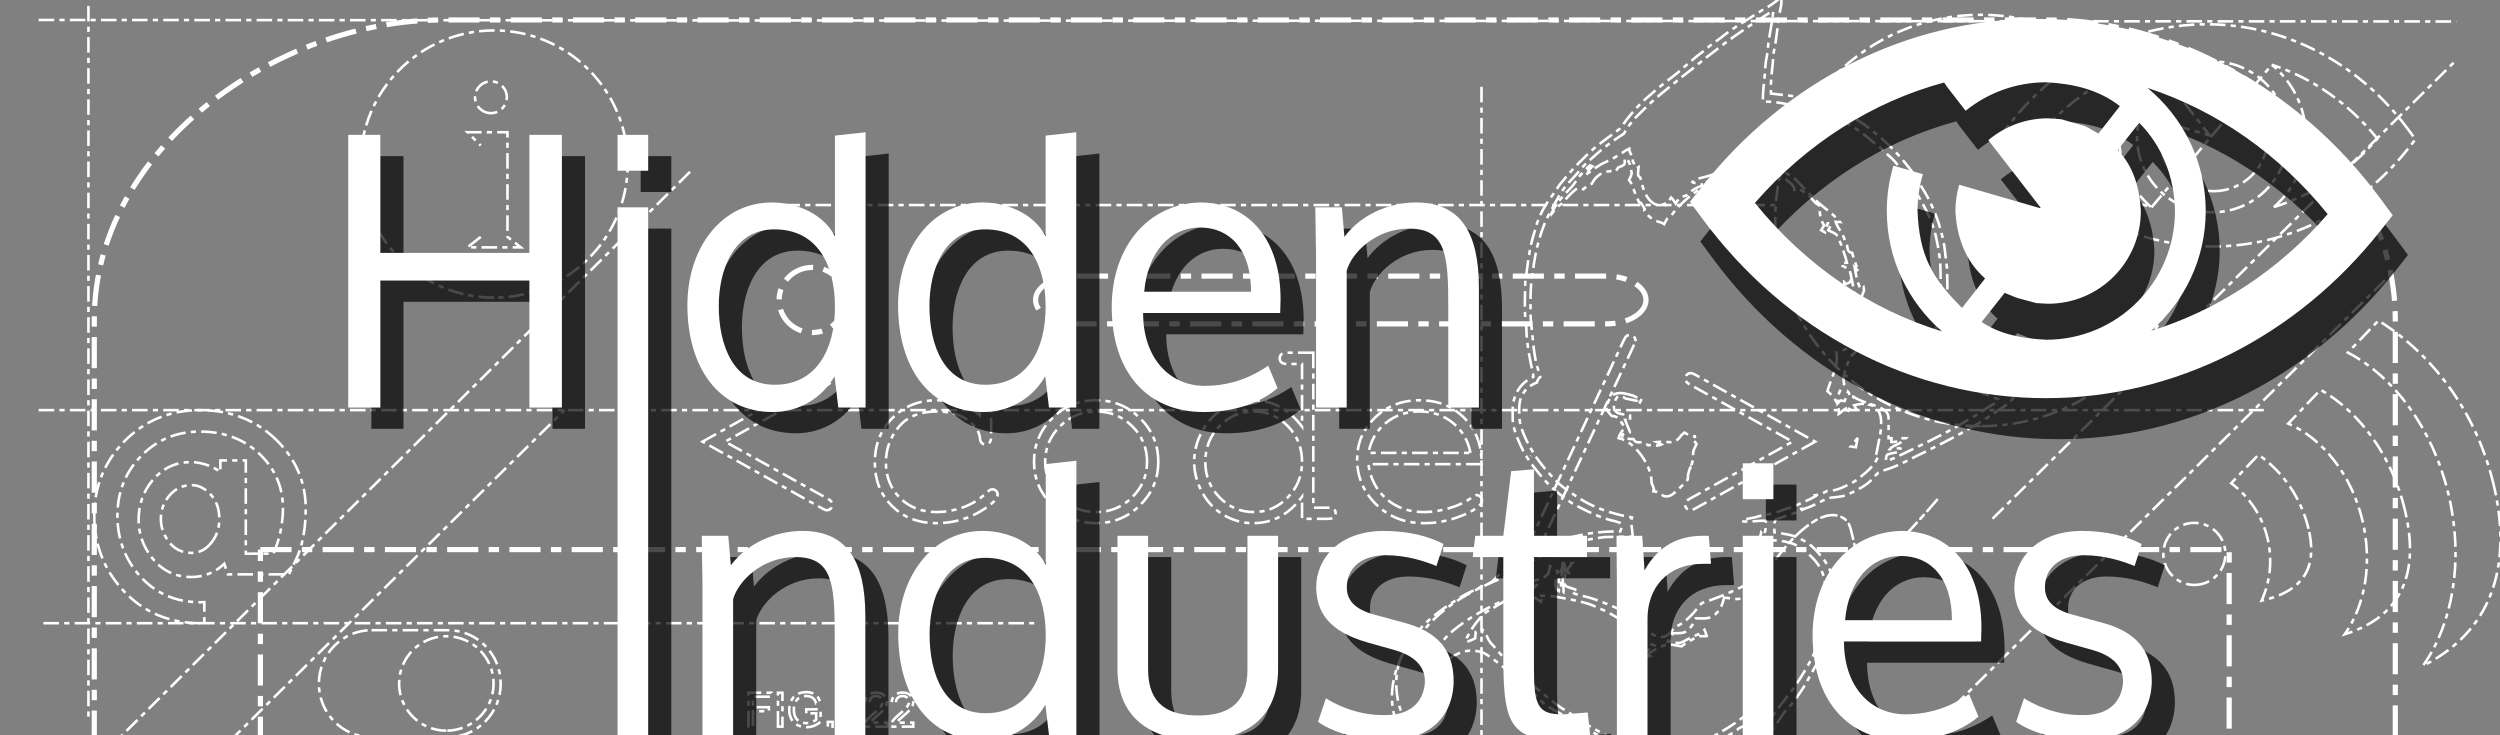 <?xml version="1.0" encoding="UTF-8"?>
<!DOCTYPE svg PUBLIC "-//W3C//DTD SVG 1.1//EN" "http://www.w3.org/Graphics/SVG/1.1/DTD/svg11.dtd">
<svg version="1.1" xmlns="http://www.w3.org/2000/svg" xmlns:xlink="http://www.w3.org/1999/xlink" x="0" y="0" width="481.89" height="141.732" viewBox="0, 0, 481.89, 141.732">
  <rect x="0" y="0" width="481.89" height="141.732" fill="#808080" stroke="none"/>
  <g id="logo_line">
    <title>Hidden Industries - logotype</title>
    <g>
      <path d="M426.683,36.852 C432.466,36.852 437.155,32.164 437.155,26.381 C437.155,20.597 432.466,15.909 426.683,15.909 C424.109,15.909 421.754,16.839 419.932,18.379 L425.913,26.1 L416.642,23.412 C416.364,24.353 416.212,25.35 416.212,26.381 C416.211,32.164 420.901,36.852 426.683,36.852 z" fill-opacity="0" stroke="#FFFFFF" stroke-width="0.5" stroke-dasharray="3,1,1,1"/>
      <path d="M464.288,25.081 C454.742,12.117 440.562,4.683 425.382,4.683 C410.875,4.683 397.102,11.582 387.595,23.612 L386.227,25.343 L387.535,27.119 C397.082,40.083 411.262,47.516 426.442,47.516 C440.949,47.516 454.722,40.617 464.229,28.588 L465.597,26.857 L464.288,25.081 z M426.471,40.919 C418.454,40.919 411.932,34.397 411.932,26.381 C411.932,24.936 412.147,23.542 412.541,22.224 L409.209,21.257 C408.726,22.882 408.462,24.6 408.462,26.381 C408.462,31.809 410.886,36.672 414.698,39.975 C406.617,37.513 399.285,32.529 393.567,25.468 C399.427,18.731 406.857,14.048 414.938,11.865 L415.239,12.319 L417.363,15.06 C419.857,13.049 423.025,11.841 426.473,11.841 C434.49,11.841 441.011,18.363 441.011,26.381 C441.009,34.397 434.488,40.919 426.471,40.919 z M438.313,39.914 C442.083,36.61 444.479,31.775 444.479,26.381 C444.479,20.79 441.918,15.786 437.908,12.481 C445.679,15.022 452.725,19.898 458.257,26.732 C452.745,33.068 445.841,37.581 438.313,39.914 z" fill-opacity="0" stroke="#FFFFFF" stroke-width="0.5" stroke-dasharray="3,1,1,1"/>
      <path d="M414.698,39.975 L437.908,12.481" fill-opacity="0" stroke="#FFFFFF" stroke-width="0.5" stroke-dasharray="3,1,1,1"/>
    </g>
  </g>
  <g id="background_art">
    <path d="M381.822,82.155 C359.922,82.155 342.169,64.402 342.169,42.503 C342.169,20.603 359.922,2.85 381.822,2.85 C403.722,2.85 421.475,20.603 421.475,42.503 C421.475,64.402 403.722,82.155 381.822,82.155 z" fill-opacity="0" stroke="#FFFFFF" stroke-width="0.5" stroke-dasharray="3,1,1,1"/>
    <path d="M133,33.124 L21.251,143.982" fill-opacity="0" stroke="#FFFFFF" stroke-width="0.5" stroke-dasharray="3,1,1,1"/>
    <path d="M384.067,99.986 L473.5,11.541" fill-opacity="0" stroke="#FFFFFF" stroke-width="0.5" stroke-dasharray="3,1,1,1"/>
    <path d="M372.274,140.486 L461.707,52.042" fill-opacity="0" stroke="#FFFFFF" stroke-width="0.5" stroke-dasharray="3,1,1,1"/>
    <path d="M44.228,142.922 L108.808,79.055" fill-opacity="0" stroke="#FFFFFF" stroke-width="0.5" stroke-dasharray="3,1,1,1"/>
    <path d="M17.047,1.142 L17.047,139.157" fill-opacity="0" stroke="#FFFFFF" stroke-width="0.5" stroke-dasharray="3,1,1,1"/>
    <path d="M7.457,3.85 L473.5,4.142" fill-opacity="0" stroke="#FFFFFF" stroke-width="0.5" stroke-dasharray="3,1,1,1"/>
    <path d="M285.568,16.733 L285.568,145.715" fill-opacity="0" stroke="#FFFFFF" stroke-width="0.5" stroke-dasharray="3,1,1,1"/>
    <g>
      <path d="M135.404,85.131 L158.57,72.221 Q159.131,71.915 159.412,71.915 Q159.845,71.915 160.164,72.234 Q160.483,72.553 160.483,72.987 Q160.483,73.625 159.616,74.109 L139.767,85.131 L159.59,96.152 Q160.458,96.637 160.458,97.275 Q160.458,97.709 160.139,98.028 Q159.82,98.347 159.386,98.347 Q159.105,98.347 158.544,98.04 z" fill-opacity="0" stroke="#FFFFFF" stroke-width="0.5" stroke-dasharray="3,1,1,1"/>
      <path d="M188.879,80.079 L188.879,79.365 Q188.879,78.574 189.185,78.242 Q189.491,77.911 189.95,77.911 Q190.435,77.911 190.741,78.242 Q191.047,78.574 191.047,79.365 L191.047,84.212 Q191.022,85.003 190.729,85.335 Q190.435,85.667 189.95,85.667 Q189.517,85.667 189.223,85.373 Q188.93,85.08 188.879,84.391 Q188.726,82.58 186.493,80.947 Q184.261,79.314 180.485,79.314 Q175.714,79.314 173.24,82.299 Q170.765,85.284 170.765,89.136 Q170.765,93.295 173.495,95.999 Q176.225,98.704 180.562,98.704 Q183.062,98.704 185.652,97.785 Q188.241,96.867 190.333,94.826 Q190.869,94.315 191.277,94.315 Q191.711,94.315 192.004,94.609 Q192.298,94.902 192.298,95.336 Q192.298,96.433 189.721,98.117 Q185.562,100.847 180.46,100.847 Q175.281,100.847 171.951,97.543 Q168.622,94.239 168.622,89.162 Q168.622,83.983 172.028,80.564 Q175.434,77.145 180.613,77.145 Q185.537,77.145 188.879,80.079 z" fill-opacity="0" stroke="#FFFFFF" stroke-width="0.5" stroke-dasharray="3,1,1,1"/>
      <path d="M223.27,89.009 Q223.27,93.907 219.762,97.377 Q216.254,100.847 211.305,100.847 Q206.304,100.847 202.809,97.364 Q199.314,93.882 199.314,89.009 Q199.314,84.11 202.809,80.628 Q206.304,77.145 211.305,77.145 Q216.254,77.145 219.762,80.615 Q223.27,84.085 223.27,89.009 z M221.102,89.009 Q221.102,84.978 218.231,82.146 Q215.361,79.314 211.279,79.314 Q207.197,79.314 204.327,82.159 Q201.457,85.003 201.457,89.009 Q201.457,92.989 204.327,95.846 Q207.197,98.704 211.279,98.704 Q215.361,98.704 218.231,95.859 Q221.102,93.014 221.102,89.009 z" fill-opacity="0" stroke="#FFFFFF" stroke-width="0.5" stroke-dasharray="3,1,1,1"/>
      <path d="M253.146,67.986 L253.146,97.862 L256.003,97.862 Q256.794,97.862 257.126,98.155 Q257.457,98.449 257.457,98.933 Q257.457,99.393 257.126,99.699 Q256.794,100.005 256.003,100.005 L250.977,100.005 L250.977,95.744 Q247.252,100.847 241.512,100.847 Q238.603,100.847 235.937,99.303 Q233.271,97.76 231.728,94.902 Q230.184,92.045 230.184,89.009 Q230.184,85.947 231.728,83.103 Q233.271,80.258 235.937,78.702 Q238.603,77.145 241.537,77.145 Q247.15,77.145 250.977,82.248 L250.977,70.155 L248.12,70.155 Q247.329,70.155 246.997,69.849 Q246.665,69.543 246.665,69.058 Q246.665,68.599 246.997,68.292 Q247.329,67.986 248.12,67.986 z M250.977,89.009 Q250.977,84.927 248.222,82.12 Q245.466,79.314 241.665,79.314 Q237.838,79.314 235.083,82.12 Q232.327,84.927 232.327,89.009 Q232.327,93.065 235.083,95.885 Q237.838,98.704 241.665,98.704 Q245.466,98.704 248.222,95.885 Q250.977,93.065 250.977,89.009 z" fill-opacity="0" stroke="#FFFFFF" stroke-width="0.5" stroke-dasharray="3,1,1,1"/>
      <path d="M285.598,89.468 L263.759,89.468 Q264.32,93.627 267.241,96.165 Q270.163,98.704 274.474,98.704 Q276.872,98.704 279.5,97.913 Q282.128,97.122 283.786,95.821 Q284.271,95.438 284.628,95.438 Q285.036,95.438 285.343,95.757 Q285.649,96.076 285.649,96.51 Q285.649,96.943 285.241,97.352 Q284.016,98.627 280.891,99.737 Q277.765,100.847 274.474,100.847 Q268.963,100.847 265.277,97.237 Q261.59,93.627 261.59,88.499 Q261.59,83.83 265.047,80.488 Q268.504,77.145 273.607,77.145 Q278.862,77.145 282.256,80.577 Q285.649,84.008 285.598,89.468 z M283.429,87.299 Q282.791,83.753 280.074,81.534 Q277.357,79.314 273.607,79.314 Q269.856,79.314 267.152,81.508 Q264.448,83.702 263.784,87.299 z" fill-opacity="0" stroke="#FFFFFF" stroke-width="0.5" stroke-dasharray="3,1,1,1"/>
      <path d="M314.989,66.43 L297.742,103.373 Q297.308,104.316 296.619,104.316 Q296.186,104.316 295.867,103.998 Q295.548,103.679 295.548,103.296 Q295.548,102.99 295.803,102.454 L313.024,65.512 Q313.305,64.925 313.56,64.746 Q313.815,64.568 314.172,64.568 Q314.606,64.568 314.925,64.887 Q315.244,65.205 315.244,65.588 Q315.244,65.869 314.989,66.43 z" fill-opacity="0" stroke="#FFFFFF" stroke-width="0.5" stroke-dasharray="3,1,1,1"/>
      <path d="M349.89,85.131 L326.724,98.04 Q326.163,98.347 325.882,98.347 Q325.449,98.347 325.13,98.028 Q324.811,97.709 324.811,97.275 Q324.811,96.637 325.678,96.152 L345.527,85.131 L325.704,74.109 Q324.836,73.625 324.836,72.987 Q324.836,72.553 325.155,72.234 Q325.474,71.915 325.908,71.915 Q326.189,71.915 326.75,72.221 z" fill-opacity="0" stroke="#FFFFFF" stroke-width="0.5" stroke-dasharray="3,1,1,1"/>
    </g>
    <path d="M53.433,84.962 C49.525,81.043 44.517,79.055 38.55,79.055 C32.76,79.055 27.843,81.091 23.935,85.106 C20.112,89.04 18.173,93.847 18.173,99.392 C18.173,104.948 20.034,109.783 23.703,113.762 C27.579,117.984 32.574,120.124 38.55,120.124 C38.829,120.124 39.108,120.122 39.387,120.118 L39.387,116.073 C39.108,116.079 38.829,116.083 38.55,116.083 C33.844,116.083 29.923,114.355 26.896,110.947 C24.067,107.738 22.633,103.851 22.633,99.392 C22.633,94.896 24.154,91.045 27.154,87.946 C30.199,84.79 34.033,83.189 38.55,83.189 C43.284,83.189 47.221,84.714 50.251,87.722 C53.098,90.542 54.541,93.999 54.541,97.998 C54.541,102.375 53.124,105.78 52.69,106.72 L47.381,106.723 L47.381,88.748 L42.477,88.748 L42.477,90.976 C41.86,90.503 41.116,90.094 40.256,89.756 C39.067,89.303 37.901,89.074 36.791,89.074 C33.83,89.074 31.347,90.25 29.41,92.571 C27.625,94.713 26.72,97.265 26.72,100.159 C26.72,102.847 27.572,105.302 29.25,107.455 C31.171,109.938 33.707,111.206 36.788,111.222 L36.852,111.222 C39.328,111.222 41.472,110.363 43.229,108.668 L43.93,110.718 L55.677,110.718 L56.992,108.001 C58.275,105.418 58.926,102.053 58.926,97.997 C58.926,93.005 57.078,88.619 53.433,84.962 z M40.679,104.683 C39.627,105.957 38.403,106.576 36.938,106.576 C35.005,106.576 33.513,105.799 32.377,104.201 C31.467,102.912 31.005,101.506 31.005,100.02 C31.005,98.363 31.534,96.88 32.578,95.612 C33.747,94.198 35.198,93.51 37.013,93.51 C38.135,93.51 39.242,94.013 40.3,95.006 C41.63,96.255 42.277,97.902 42.277,100.043 C42.277,101.839 41.74,103.4 40.679,104.683 z" fill-opacity="0" stroke="#FFFFFF" stroke-width="0.5" stroke-dasharray="3,1,1,1"/>
    <g>
      <path d="M424.354,112.586 C421.138,113.347 417.915,111.357 417.155,108.142 C416.394,104.927 418.384,101.704 421.599,100.943 C424.814,100.183 428.037,102.172 428.798,105.387 C429.558,108.602 427.569,111.825 424.354,112.586 z" fill-opacity="0" stroke="#FFFFFF" stroke-width="0.5" stroke-dasharray="3,1,1,1" id="path3812"/>
      <path d="M463.593,98.434 C461.089,87.85 454.847,79.43 447.3,75.136 L441.072,81.649 C447.662,84.515 453.274,91.431 455.39,100.375 C457.349,108.656 455.849,116.728 451.959,122.257 C464.45,118.396 465.983,108.533 463.593,98.434 z" fill-opacity="0" stroke="#FFFFFF" stroke-width="0.5" stroke-dasharray="3,1,1,1" id="path3814"/>
      <path d="M444.983,101.94 C443.558,95.919 440.017,90.953 435.34,87.644 L430.077,93.146 C433.476,95.669 436.04,99.36 437.092,103.807 C438.08,107.981 437.579,112.156 435.936,115.779 C445.52,113.658 446.369,107.797 444.983,101.94 z" fill-opacity="0" stroke="#FFFFFF" stroke-width="0.5" stroke-dasharray="3,1,1,1" id="path3822"/>
      <path d="M480.684,93.508 C477.393,79.597 469.051,68.375 458.461,61.792 L452.562,67.964 C461.43,72.582 468.966,82.607 471.98,95.347 C474.971,107.989 472.787,120.24 467.03,128.346 C481.578,121.023 483.956,107.336 480.684,93.508" fill-opacity="0" stroke="#FFFFFF" stroke-width="0.5" stroke-dasharray="3,1,1,1"/>
    </g>
    <g>
      <path d="M144.274,140.061 L144.274,133.524 L148.684,133.524 L148.684,134.295 L145.139,134.295 L145.139,136.32 L148.207,136.32 L148.207,137.091 L145.139,137.091 L145.139,140.061 z" fill-opacity="0" stroke="#FFFFFF" stroke-width="0.5" stroke-dasharray="3,1,1,1"/>
      <path d="M149.955,140.061 L149.955,133.524 L150.82,133.524 L150.82,140.061 z" fill-opacity="0" stroke="#FFFFFF" stroke-width="0.5" stroke-dasharray="3,1,1,1"/>
      <path d="M155.404,137.497 L155.404,136.73 L158.173,136.726 L158.173,139.152 Q157.535,139.66 156.857,139.916 Q156.18,140.173 155.466,140.173 Q154.503,140.173 153.716,139.76 Q152.929,139.348 152.528,138.567 Q152.126,137.787 152.126,136.824 Q152.126,135.87 152.525,135.042 Q152.924,134.215 153.674,133.814 Q154.423,133.413 155.399,133.413 Q156.108,133.413 156.681,133.642 Q157.254,133.872 157.58,134.282 Q157.905,134.692 158.075,135.352 L157.294,135.566 Q157.147,135.067 156.929,134.782 Q156.71,134.496 156.305,134.324 Q155.899,134.153 155.404,134.153 Q154.811,134.153 154.378,134.333 Q153.946,134.514 153.68,134.808 Q153.415,135.103 153.268,135.455 Q153.018,136.061 153.018,136.77 Q153.018,137.644 153.319,138.233 Q153.62,138.822 154.195,139.107 Q154.771,139.392 155.417,139.392 Q155.979,139.392 156.514,139.176 Q157.049,138.96 157.326,138.715 L157.326,137.497 z" fill-opacity="0" stroke="#FFFFFF" stroke-width="0.5" stroke-dasharray="3,1,1,1"/>
      <path d="M159.573,140.061 L159.573,139.147 L160.487,139.147 L160.487,140.061 z" fill-opacity="0" stroke="#FFFFFF" stroke-width="0.5" stroke-dasharray="3,1,1,1"/>
      <path d="M161.66,138.349 L162.503,138.278 Q162.596,138.893 162.938,139.203 Q163.279,139.513 163.76,139.513 Q164.34,139.513 164.741,139.076 Q165.143,138.639 165.143,137.916 Q165.143,137.23 164.757,136.833 Q164.371,136.436 163.747,136.436 Q163.359,136.436 163.047,136.612 Q162.735,136.788 162.556,137.069 L161.803,136.971 L162.436,133.613 L165.687,133.613 L165.687,134.38 L163.078,134.38 L162.726,136.137 Q163.314,135.727 163.961,135.727 Q164.817,135.727 165.406,136.32 Q165.994,136.913 165.994,137.845 Q165.994,138.732 165.477,139.379 Q164.848,140.173 163.76,140.173 Q162.868,140.173 162.304,139.673 Q161.74,139.174 161.66,138.349 z" fill-opacity="0" stroke="#FFFFFF" stroke-width="0.5" stroke-dasharray="3,1,1,1"/>
      <path d="M170.957,139.29 L170.957,140.061 L166.636,140.061 Q166.628,139.771 166.73,139.504 Q166.895,139.062 167.259,138.634 Q167.622,138.206 168.309,137.644 Q169.374,136.77 169.749,136.26 Q170.124,135.749 170.124,135.294 Q170.124,134.817 169.782,134.489 Q169.441,134.162 168.893,134.162 Q168.313,134.162 167.965,134.51 Q167.617,134.857 167.613,135.473 L166.788,135.388 Q166.873,134.465 167.426,133.981 Q167.979,133.497 168.911,133.497 Q169.852,133.497 170.4,134.019 Q170.949,134.541 170.949,135.312 Q170.949,135.705 170.788,136.084 Q170.627,136.463 170.255,136.882 Q169.883,137.301 169.018,138.032 Q168.295,138.639 168.09,138.855 Q167.885,139.071 167.751,139.29 z" fill-opacity="0" stroke="#FFFFFF" stroke-width="0.5" stroke-dasharray="3,1,1,1"/>
      <path d="M176.036,139.29 L176.036,140.061 L171.715,140.061 Q171.707,139.771 171.809,139.504 Q171.974,139.062 172.338,138.634 Q172.701,138.206 173.388,137.644 Q174.453,136.77 174.828,136.26 Q175.203,135.749 175.203,135.294 Q175.203,134.817 174.861,134.489 Q174.52,134.162 173.972,134.162 Q173.392,134.162 173.044,134.51 Q172.697,134.857 172.692,135.473 L171.867,135.388 Q171.952,134.465 172.505,133.981 Q173.058,133.497 173.99,133.497 Q174.931,133.497 175.479,134.019 Q176.028,134.541 176.028,135.312 Q176.028,135.705 175.867,136.084 Q175.706,136.463 175.334,136.882 Q174.962,137.301 174.097,138.032 Q173.374,138.639 173.169,138.855 Q172.964,139.071 172.83,139.29 z" fill-opacity="0" stroke="#FFFFFF" stroke-width="0.5" stroke-dasharray="3,1,1,1"/>
      <path d="M176.036,142.232 L144.274,142.232" fill-opacity="0" stroke="#FFFFFF" stroke-width="0.5" stroke-dasharray="3,1,1,1"/>
    </g>
    <path d="M342.33,107.802 C344.135,105.11 351.38,96.424 355.839,100.245 C357.587,101.743 356.93,108.852 360.301,108.271 C362.095,107.961 364.861,105.644 365.97,104.492 C368.898,101.449 370.934,99.195 373.378,96.339" fill-opacity="0" stroke="#FFFFFF" stroke-width="0.5" stroke-dasharray="3,1,1,1" stroke-linecap="round" stroke-linejoin="round" id="Layer_1"/>
    <path d="M18.173,142.966 L18.173,61.603 C18.173,28.55 53.562,3.85 85.201,3.85 L394.678,3.85 C426.319,3.85 461.707,28.55 461.707,61.603 L461.707,144.346" fill-opacity="0" stroke="#FFFFFF" stroke-width="1" stroke-dasharray="6,2,2,2"/>
    <path d="M50.195,105.937 L429.685,105.937 L429.685,145.289" fill-opacity="0" stroke="#FFFFFF" stroke-width="1" stroke-dasharray="6,2,2,2"/>
    <path d="M50.195,144.146 L50.195,105.937" fill-opacity="0" stroke="#FFFFFF" stroke-width="1" stroke-dasharray="6,2,2,2"/>
    <path d="M317.275,57.823 C317.275,60.365 313.86,62.425 309.65,62.425 L207.244,62.425 C203.033,62.425 199.619,60.365 199.619,57.823 L199.619,57.823 C199.619,55.281 203.035,53.221 207.244,53.221 L309.65,53.221 C313.862,53.221 317.275,55.281 317.275,57.823 L317.275,57.823 z" fill-opacity="0" stroke="#FFFFFF" stroke-width="1" stroke-dasharray="6,2,2,2"/>
    <path d="M162.955,57.823 L162.955,57.823 C162.955,61.289 160.094,64.099 156.566,64.099 C153.038,64.099 150.178,61.289 150.178,57.823 C150.178,54.357 153.038,51.548 156.566,51.548 C160.094,51.548 162.955,54.357 162.955,57.823 C162.955,57.823 162.955,57.823 162.955,57.823 z" fill-opacity="0" stroke="#FFFFFF" stroke-width="1" stroke-dasharray="6,2,2,2"/>
    <path d="M8.376,120.124 L199.352,120.124" fill-opacity="0" stroke="#FFFFFF" stroke-width="0.5" stroke-dasharray="3,1,1,1"/>
    <g>
      <path d="M343.304,-0.5 L343.304,-0.5 C343.484,0.124 343.355,0.773 343.25,1.398 C342.659,4.301 342.52,7.278 341.874,10.17 C341.735,12.797 341.217,15.398 341.363,18.033 C343.511,18.34 345.712,18.364 347.81,18.983 C352.644,20.321 357.476,22.199 361.298,25.542 C363.86,27.52 366.087,29.897 368.068,32.452 C369.22,33.907 370.062,35.568 371.066,37.121 C372.482,39.573 373.569,42.22 374.236,44.975 C374.904,47.067 374.924,49.28 375.274,51.433 C375.361,53.962 375.511,56.523 375.095,59.033 C375.043,60.603 374.639,62.129 374.193,63.627 C373.841,64.736 373.656,65.904 373.132,66.952 C372.891,67.507 372.503,68.096 372.688,68.724 C374.495,70.377 376.848,71.205 378.855,72.567 C381.784,74.226 384.909,75.635 388.227,76.287 C388.199,76.405 388.138,76.635 388.11,76.753 C387.359,77.603 386.453,78.309 385.478,78.886 C380.962,82.093 376.03,84.652 371.073,87.101 C369.044,88.012 367.139,89.184 365.058,89.978 C364.073,90.419 362.992,90.621 362.036,91.126 C361.318,91.778 360.759,92.596 359.979,93.185 C358.569,94.246 356.971,95.04 355.308,95.614 C354.414,95.792 353.503,95.875 352.598,95.964 C350.968,96.534 349.522,97.61 347.849,98.043 C346.118,99.002 344.157,99.413 342.32,100.1 C341.82,100.826 342.037,101.778 342.033,102.607 C343.855,102.887 345.764,103.066 347.371,104.053 C349.25,104.901 350.52,106.577 351.768,108.145 C353.081,110.146 353.807,112.536 353.81,114.932 C353.873,118.576 352.848,122.153 351.446,125.487 C350.428,127.674 349.15,129.727 348.039,131.867 C346.96,133.589 345.818,135.289 344.429,136.779 C343.42,137.766 342.874,139.108 341.924,140.143 C341.287,140.836 340.854,141.68 340.324,142.452 C339.397,143.753 338.669,145.176 337.911,146.578" fill-opacity="0" stroke="#FFFFFF" stroke-width="0.5" stroke-dasharray="3,1,1,1"/>
      <path d="M336.434,146.68 C337.138,145.16 337.898,143.663 338.873,142.297 C340.1,140.423 341.243,138.486 342.613,136.707 C343.65,135.213 344.894,133.878 345.927,132.38 C347.214,130.451 348.454,128.483 349.48,126.4 C350.27,124.726 350.791,122.945 351.283,121.166 C352.327,117.765 352.42,114.049 351.374,110.637 C350.731,108.741 349.291,107.273 347.723,106.095 C346.403,104.838 344.562,104.42 342.811,104.194 C341.72,104.131 340.604,104.094 339.539,104.373 C339.412,104.257 339.286,104.144 339.162,104.031 C339.262,103.585 339.356,103.142 339.465,102.7 C339.549,102.831 339.719,103.09 339.806,103.22 C339.963,102.953 340.119,102.683 340.254,102.403 C340.363,101.728 340.374,101.041 340.384,100.361 C338.834,100.339 337.294,100.654 335.746,100.487 C336.673,99.832 337.864,99.945 338.891,99.547 C339.325,99.406 339.769,99.291 340.224,99.232 C342.109,99.076 343.809,98.151 345.621,97.68 C347.075,97.029 348.556,96.423 349.954,95.655 L349.844,95.457 C350.685,95.404 351.436,95.051 352.161,94.656 L352.172,94.648 C353.032,94.662 353.859,94.453 354.66,94.163 C356.069,93.548 357.53,92.946 358.676,91.891 C359.992,90.828 361.368,89.68 361.981,88.047 L361.551,88.041 C361.644,87.663 361.721,87.281 361.798,86.899 C361.822,86.777 361.848,86.649 361.874,86.511 C361.922,86.264 362.077,85.449 362.104,85.313 C362.139,85.132 362.166,84.995 362.188,84.891 C362.206,84.805 362.219,84.749 362.217,84.754 C362.376,84.2 362.553,83.025 362.597,82.078 C362.628,81.399 362.6,80.798 362.484,80.264 C362.394,79.85 362.252,79.472 362.021,79.123 C361.658,78.575 361.111,78.168 360.419,78.029 L360.383,78.024 L360.444,77.95 C359.422,77.733 358.378,77.844 357.382,78.122 C357.664,78.585 357.533,78.372 357.774,78.762 C357.441,79.004 357.639,78.852 357.196,79.238 C356.629,78.894 356.895,79.033 356.408,78.805 C356.271,79.079 356.136,79.353 356.004,79.632 L355.855,79.522 C355.836,79.331 355.797,78.944 355.78,78.753 C355.258,78.985 354.93,79.502 354.439,79.775 C354.596,78.725 354.196,77.712 353.621,76.859 C353.204,76.335 352.771,75.82 352.249,75.397 C352.366,74.992 352.309,75.181 352.418,74.831 C352.522,74.511 352.643,74.163 352.796,73.746 C352.864,73.561 353.314,72.362 353.433,72.031 C353.73,71.205 353.901,70.634 353.991,70 C354.105,68.753 354.083,69.452 353.99,67.904 C355.154,67.553 356.455,67.28 357.108,66.154 C357.545,65.432 356.573,64.956 356.502,64.271 C356.286,62.682 356.623,61.085 356.591,59.494 C356.547,58.915 357.123,58.628 357.469,58.272 C357.426,57.274 357.395,56.271 357.213,55.286 L357.184,55.097 C357.041,54.314 356.893,53.534 356.702,52.764 C356.641,52.494 356.578,52.225 356.512,51.959 C356.134,51.729 355.723,51.557 355.336,51.348 C355.159,51.258 355.234,51.303 355.107,51.22 L354.943,50.672 C355.385,50.684 355.032,50.677 356.004,50.646 C355.884,50.046 355.686,49.469 355.495,48.891 C355.377,48.506 355.264,48.123 355.129,47.747 C354.768,46.895 354.471,46.001 353.979,45.216 C353.505,44.853 352.935,44.649 352.403,44.39 C352.633,43.962 352.861,43.529 353.009,43.063 C352.768,43.055 352.529,43.046 352.29,43.042 C352.109,43.622 351.931,44.205 351.781,44.794 C351.531,44.653 351.283,44.512 351.035,44.37 C351.228,44.057 351.422,43.744 351.618,43.433 C351.237,42.881 350.961,42.261 350.857,41.596 C350.811,41.307 350.785,41.017 350.783,40.728 C350.802,40.395 350.831,40.065 350.859,39.737 C350.572,39.55 350.285,39.367 350.006,39.171 C349.667,38.834 349.378,38.454 349.061,38.097 C348.845,37.88 348.623,37.671 348.399,37.466 C347.808,37.027 347.18,36.64 346.525,36.303 C346.456,36.334 346.312,36.394 346.242,36.423 C346.149,36.464 345.966,36.542 345.873,36.581 C345.814,35.966 345.453,35.477 344.944,35.148 C344.104,34.466 344.535,34.778 343.654,34.207 C342.899,33.451 342.041,33.087 341.005,32.889 L341.01,32.832 C340.489,32.65 339.93,32.504 339.402,32.746 L339.201,32.769 L339.026,32.781 C338.214,32.71 337.61,32.16 336.927,31.778 C336.34,32.052 335.701,32.293 335.266,32.796 C335.096,33.106 335.142,32.972 335.084,33.18 C330.063,34.521 325.231,37.362 322.105,41.593 C321.827,41.767 321.973,41.665 321.673,41.907 C321.601,41.961 321.458,42.07 321.386,42.124 C321.177,42.431 320.999,42.755 320.832,43.085 C320.787,43.177 320.809,43.131 320.765,43.222 C320.405,42.929 319.944,42.804 319.51,42.672 C318.602,42.453 317.954,41.82 317.344,41.159 C317.212,40.948 317.065,40.748 316.925,40.544 C316.964,40.459 317.004,40.374 317.044,40.289 C316.822,39.889 316.57,39.504 316.304,39.13 C316.069,39.006 316.187,39.045 315.955,39.002 C315.431,38.002 315.046,36.941 314.676,35.877 C314.519,35.45 314.285,35.061 314.011,34.7 C314.445,33.743 314.291,34.185 314.519,33.391 C314.304,32.35 314.306,30.954 313.149,30.482 C313.134,30.884 313.258,31.321 313.09,31.704 C312.758,32 312.314,32.115 311.914,32.287 C311.615,32.776 311.782,32.513 311.408,33.074 C310.807,32.977 311.087,33.005 310.569,32.977 C309.587,33.096 310.002,33.004 309.312,33.195 C308.184,33.569 307.357,34.373 306.834,35.418 C306.194,35.622 305.682,36.039 305.199,36.486 C304.619,36.244 304.111,36.15 303.625,36.597 C302.686,37.382 301.871,38.292 301.078,39.22 C300.266,39.766 299.622,40.498 299.049,41.281 C299.003,41.139 299.089,41.005 299.163,40.891 C300.009,39.141 301.311,37.675 302.679,36.314 C303.479,35.566 303.919,34.535 304.649,33.731 C305.23,33.074 305.871,32.476 306.489,31.856 C306.604,31.908 306.835,32.011 306.95,32.063 C306.415,32.561 305.967,33.137 305.562,33.742 C306.843,32.922 307.996,31.887 309.405,31.278 C310.303,30.891 311.166,30.43 311.988,29.901 C312.314,29.699 312.634,29.488 312.956,29.277 C313.292,29.031 313.658,28.824 314.045,28.668 C314.027,28.904 314.031,28.733 314.13,29.173 C314.414,29.874 314.227,29.497 314.737,30.283 L314.621,30.31 C314.654,30.573 314.689,30.834 314.739,31.095 C314.956,31.554 315.202,32 315.445,32.448 C315.543,32.391 315.743,32.278 315.843,32.222 C315.78,32.75 315.722,33.281 315.759,33.811 C316.08,34.158 315.935,34.004 316.192,34.276 C316.63,36.087 317.133,38.261 318.862,39.283 C319.513,39.593 320.256,39.606 320.902,39.272 C320.971,39.42 320.922,39.339 321.069,39.502 C321.38,39.047 321.259,39.257 321.452,38.884 C321.758,38.598 321.622,38.746 321.865,38.446 C322.052,38.184 321.969,38.311 322.119,38.066 C322.476,38.399 322.74,38.811 322.995,39.221 C323.232,38.825 323.513,38.456 323.843,38.13 L323.969,38.005 C324.591,37.81 325.307,37.714 325.711,37.142 C326.298,36.523 327.083,36.155 327.873,35.868 C327.944,35.862 328.088,35.849 328.16,35.842 C328.136,35.766 328.088,35.616 328.064,35.54 C327.49,35.444 326.907,35.368 326.353,35.181 L326.233,35.086 L326.555,34.833 C326.852,34.586 326.747,34.677 326.874,34.567 C327.411,34.41 327.134,34.487 327.706,34.339 C327.796,34.316 327.83,34.308 328.043,34.255 C328.685,34.091 329.333,33.94 329.956,33.712 C329.267,34.692 329.544,34.244 329.092,35.033 C329.649,34.757 330.225,34.513 330.747,34.176 C331.167,33.903 331.36,33.42 331.654,33.033 C333.048,32.489 332.307,32.764 333.882,32.217 L333.909,32.254 L334.053,32.163 C335.773,31.669 337.532,31.143 339.338,31.123 C339.784,31.204 339.536,31.157 340.083,31.268 C340.403,31.702 340.952,31.81 341.446,31.906 L341.588,31.62 C342.337,31.787 343.013,32.118 343.672,32.497 L343.645,32.504 C343.506,32.545 343.386,32.633 343.257,32.698 C343.998,33.276 344.849,33.686 345.67,34.135 C346.339,34.817 346.039,34.508 346.57,35.061 C346.646,35.14 347.664,36.213 348.011,36.574 C348.645,37.237 349.231,37.837 349.855,38.461 C349.926,38.532 349.998,38.603 350.073,38.674 C350.421,39.005 350.802,39.333 351.304,39.744 C351.49,39.896 352.322,40.565 352.542,40.745 C353.323,41.354 354.022,42.049 354.67,42.795 L353.84,42.77 C354.253,44.079 355.316,45.057 355.614,46.417 C355.669,46.525 355.777,46.743 355.832,46.851 C356.249,47.415 355.925,48.4 356.695,48.667 L357.008,48.717 C357.273,49.757 357.649,50.765 358.026,51.769 C358.099,51.96 358.172,52.15 358.245,52.341 C357.725,51.699 357.986,51.966 357.489,51.516 C357.776,52.953 357.937,54.484 358.72,55.756 C359.184,55.412 359.038,55.555 359.206,55.386 C359.3,55.889 359.278,55.676 359.301,56.019 L359.289,56.032 C359.033,56.645 358.83,57.278 358.613,57.904 C359.118,57.896 358.87,57.899 359.356,57.894 C359.338,58.789 359.358,58.312 359.288,59.324 C359.247,59.83 359.204,60.263 359.109,61.163 C359.062,61.604 359.082,61.413 359.049,61.735 C358.766,62.455 358.894,62.107 358.663,62.779 C358.661,63.124 358.753,63.458 358.869,63.78 C358.826,64.275 358.822,64.772 358.818,65.269 L358.823,65.372 L358.535,65.765 C358.091,66.385 358.052,67.187 357.661,67.831 C357.374,68.166 356.995,68.407 356.715,68.748 C356.669,68.855 356.58,69.066 356.534,69.172 C356.341,69.67 356.128,70.16 355.906,70.644 L356,70.689 C355.551,71.608 355.282,72.596 355.388,73.624 C355.402,73.766 355.45,73.902 355.481,74.042 C355.263,74.302 355.404,74.124 355.09,74.6 C354.477,75.539 354.094,76.655 354.188,77.79 C354.39,77.601 354.592,77.411 354.773,77.203 C355.032,77.24 355.295,77.279 355.556,77.318 C355.803,76.731 355.994,76.124 356.202,75.523 C356.26,75.602 356.206,75.529 356.388,75.725 C356.425,75.901 356.39,75.736 356.488,76.22 C356.454,76.546 356.876,76.961 357.158,76.65 L357.229,76.454 C357.771,76.796 357.519,76.653 357.978,76.897 C358.529,77.174 359.091,77.389 359.988,77.69 C360.115,77.733 360.573,77.885 360.549,77.877 C360.768,77.95 360.933,78.005 361.091,78.06 C363.341,78.841 364.036,79.442 364.036,80.707 L364.036,84.477 L364.614,84.477 L364.567,85.189 C365.272,85.3 365.991,85.025 366.461,84.477 L367.37,84.477 C366.974,84.892 366.519,85.226 366.021,85.505 C365.434,85.861 364.693,86.007 364.271,86.588 C364.865,86.618 365.46,86.548 366.03,86.375 C366.104,86.394 366.25,86.435 366.321,86.455 C366.315,86.655 366.304,86.855 366.293,87.057 C365.454,87.242 364.586,87.318 363.782,87.631 C363.529,87.977 363.556,88.423 363.488,88.825 C364.04,88.729 364.58,88.553 365.091,88.314 C369.237,86.327 373.402,84.361 377.418,82.113 C378.816,81.178 380.329,80.432 381.725,79.49 C382.821,78.751 383.937,78.038 385.087,77.379 C385.102,77.274 385.137,77.068 385.155,76.963 C383.737,76.276 382.173,75.944 380.803,75.161 C378.849,74.095 376.924,72.975 375.006,71.851 C373.669,71.012 372.19,70.32 371.138,69.109 C371.74,67.589 372.227,66.03 372.788,64.497 C373.467,62.753 373.715,60.885 373.989,59.046 C374.15,56.221 374.08,53.386 373.995,50.559 C373.717,48.319 373.388,46.069 372.69,43.916 C371.621,40.693 369.809,37.797 368.013,34.942 C366.898,33.509 366.028,31.882 364.736,30.595 C363.521,29.554 362.434,28.371 361.124,27.44 C357.967,24.531 354.077,22.452 349.976,21.219 C348.293,20.73 346.545,20.529 344.836,20.162 C343.189,19.792 341.509,19.549 339.819,19.577 C339.739,17.283 340.21,15.022 340.287,12.736 C340.332,11.792 340.619,10.881 340.698,9.942 L340.697,9.942 L340.697,9.942 C340.839,7.969 341.265,6.03 341.567,4.08 C341.668,3.429 341.74,2.775 341.826,2.123 L341.826,2.122 C340.724,2.579 339.81,3.364 338.782,3.951 C335.929,5.837 333.106,7.776 330.432,9.912 C328.344,11.442 326.418,13.18 324.33,14.713 C321.636,16.931 318.825,19.033 316.394,21.549 C315.063,22.787 313.867,24.174 313.004,25.781 C310.859,27.118 308.831,28.662 306.98,30.386 C306.082,31.154 305.217,31.965 304.458,32.874 C303.397,34.263 302.02,35.394 301.072,36.875 C300.326,37.971 299.757,39.169 299.115,40.324 C296.982,43.962 295.991,48.145 295.471,52.294 C295.134,54.09 295.014,55.917 295.016,57.743 C295.023,59.402 294.96,61.07 295.177,62.721 C295.547,65.658 295.597,68.677 296.56,71.506 C296.789,72.199 296.67,71.822 296.91,72.638 C296.613,72.866 296.442,73.194 296.299,73.531 C296.241,73.739 296.255,73.664 296.24,73.751 C295.073,74.175 294.09,74.937 293.477,76.018 C292.596,77.57 292.838,79.431 292.935,81.136 C293.342,83.356 294.44,85.385 295.573,87.312 L295.573,87.312 C296.97,89.497 298.685,91.448 300.522,93.27 C301.798,94.346 303.201,95.264 304.604,96.166 C306.974,97.667 309.646,98.621 312.36,99.284 C313.745,99.591 313.01,99.437 314.566,99.739 L314.484,100.163 C314.407,100.753 314.443,101.137 314.586,102.089 C314.596,102.155 314.602,102.193 314.607,102.233 C314.656,102.565 314.676,102.754 314.676,102.887 C314.696,103.073 314.67,103.265 314.708,103.449 C311.126,103.473 312.923,103.45 309.316,103.52 C306.452,103.888 303.582,104.381 300.872,105.41 C297.555,106.585 294.596,108.474 291.785,110.554 C285.629,112.836 279.264,115.882 274.901,120.949 C274.606,121.312 274.362,121.712 274.165,122.135 C269.45,125.041 268.501,130.025 269.492,135.177 C270.696,140.511 274.404,145.042 279.057,146.206 C279.558,146.315 280.096,146.277 280.542,146.01 C282.354,146.435 281.263,146.198 283.826,146.665" fill-opacity="0" stroke="#FFFFFF" stroke-width="0.5" stroke-dasharray="3,1,1,1"/>
      <path d="M278.346,147.424 L277.534,147.168 C275.944,146.781 274.672,145.696 273.337,144.813 C272.145,143.833 270.91,142.782 270.277,141.336 C269.634,140.008 268.892,138.697 268.59,137.235 C267.725,132.956 268.914,128.483 271.095,124.773 C272.08,122.812 273.65,121.249 275.203,119.731 C277.157,117.935 279.399,116.489 281.635,115.071 C282.718,114.356 283.94,113.905 285.081,113.305 C285.986,112.831 287.069,112.659 287.804,111.903 C289.093,110.648 290.443,109.456 291.894,108.391 C293.42,107.319 295.062,106.43 296.725,105.595 C299.578,104.227 302.697,103.548 305.776,102.905 C307.939,102.576 310.125,102.394 312.316,102.444 C312.449,102.046 312.588,101.648 312.66,101.237 C312.514,100.693 311.834,100.68 311.401,100.489 C308.476,99.891 305.819,98.482 303.19,97.129 C300.807,95.503 298.522,93.676 296.745,91.38 C295.999,90.402 295.151,89.495 294.523,88.434 L294.141,87.858 C293.366,86.448 293.672,87.067 293.185,86.024 C292.446,84.435 291.748,82.778 291.587,81.017 C291.572,79.503 291.444,77.933 292.005,76.492 C292.587,74.778 293.886,73.356 295.56,72.658 C295.575,71.869 295.286,71.127 295.134,70.364 C294.599,67.857 294.227,65.308 294.175,62.742 C293.757,60.011 293.977,57.232 293.997,54.479 C294.466,51.15 294.747,47.758 295.834,44.555 C296.362,42.287 297.404,40.161 298.765,38.28 C299.415,37.458 299.97,36.564 300.561,35.701 C302.164,33.705 303.864,31.787 305.728,30.03 C307.672,28.021 310.059,26.525 312.242,24.805 C313.932,22.473 315.767,20.208 318.003,18.377 C319.692,16.857 321.506,15.48 323.3,14.084 C325.026,12.543 326.779,11.027 328.634,9.638 C329.545,8.798 330.569,8.102 331.571,7.378 C334.124,5.295 337.018,3.699 339.773,1.907 C341.059,1.277 342.179,0.373 343.304,-0.5 L343.304,-0.5 L343.304,-0.5 L343.304,-0.5 L343.304,-0.5 L343.304,-0.5 L343.304,-0.5 L343.304,-0.5 L343.304,-0.5 L343.304,-0.5 L343.304,-0.5 L343.304,-0.5 L343.304,-0.5 L343.304,-0.5 L343.304,-0.5 L343.304,-0.5 L343.304,-0.5" fill-opacity="0" stroke="#FFFFFF" stroke-width="0.5" stroke-dasharray="3,1,1,1"/>
      <path d="M347.54,98.041 L347.54,98.041 L346.934,98.111 L347.54,98.041" fill-opacity="0" stroke="#FFFFFF" stroke-width="0.5" stroke-dasharray="3,1,1,1"/>
      <path d="M295.076,87.838 C295.036,87.88 295.056,87.859 295.017,87.901 L295.076,87.838" fill-opacity="0" stroke="#FFFFFF" stroke-width="0.5" stroke-dasharray="3,1,1,1"/>
      <path d="M301.285,108.317 L301.285,108.317 L301.285,108.317 C301.536,108.785 301.41,108.551 301.664,109.019 C301.318,109.948 300.859,110.876 300.903,111.896 C300.937,112.642 300.776,113.518 301.368,114.097 C301.457,113.277 301.248,112.475 301.207,111.664 C301.314,110.552 301.972,109.622 302.47,108.658 C302.605,108.641 302.873,108.604 303.005,108.585 C302.714,108.937 302.466,109.324 302.24,109.722 C302.186,109.83 302.079,110.048 302.027,110.154 C302.273,110.331 302.523,110.509 302.77,110.683 C302.692,110.681 302.531,110.672 302.451,110.668 C302.214,110.657 301.975,110.648 301.738,110.642 C301.594,111.318 301.466,112.038 301.655,112.72 C301.864,113.123 302.349,113.186 302.736,113.323 C303.101,113.434 303.462,113.564 303.825,113.69 C303.558,113.71 303.29,113.738 303.025,113.775 C303.094,114.538 303.982,114.547 304.547,114.747 C304.975,114.858 305.406,114.949 305.836,115.058 C308.024,115.625 310.083,116.565 312.164,117.428 C312.5,117.03 312.382,117.22 312.557,116.884 C313.513,117.349 314.275,118.104 314.998,118.867 C315.297,119.19 316.369,120.415 316.269,120.303 C316.822,120.925 317.237,121.347 317.688,121.713 C318.385,122.278 319.107,122.645 319.929,122.762 C320.496,122.844 320.927,122.711 321.312,122.486 C321.471,122.393 321.598,122.296 321.721,122.185 C321.851,122.069 321.969,121.944 322.106,121.786 C322.199,121.679 322.3,121.557 322.433,121.393 C322.509,121.299 322.814,120.922 322.799,120.941 L322.883,120.837 C323.946,120.441 324.852,119.727 325.661,118.949 C326.341,118.287 326.895,117.638 327.878,116.408 C327.909,116.369 327.887,116.396 327.943,116.326 C328.502,116.052 328.206,116.176 328.834,115.963 C329.93,115.65 332.493,114.646 334.557,113.696 C335.83,113.11 336.916,112.549 337.749,112.03 C338.323,111.661 337.998,111.88 338.713,111.358 C338.597,111.499 338.673,111.406 338.488,111.64 C338.375,111.922 338.282,112.212 338.19,112.503 C338.077,112.842 337.969,113.184 337.834,113.518 C337.792,113.61 337.705,113.792 337.662,113.884 C337.325,114.158 336.966,114.401 336.612,114.649 L336.781,114.712 C336.279,115.001 335.779,115.347 335.196,115.445 C334.222,115.562 333.274,115.225 332.304,115.208 C332.063,116.615 331.367,118.046 330.11,118.798 C329.125,119.376 327.96,119.176 326.877,119.189 C326.366,120.281 325.735,121.507 324.524,121.94 C323.858,122.073 323.178,122.051 322.502,122.062 C322.099,122.558 321.717,123.075 321.462,123.667 C322.432,123.673 323.467,124.245 324.378,123.704 C325.304,123.238 326.205,122.714 327.177,122.347 C327.718,122.16 328.14,121.77 328.551,121.388 C328.727,121.779 328.864,122.186 328.977,122.601 C328.27,122.71 327.485,122.471 326.855,122.888 C325.939,123.451 324.961,123.921 324.117,124.595 C323.395,124.473 322.676,124.328 321.954,124.206 L321.732,124.234 C321.634,124.252 321.438,124.284 321.34,124.299 C321.177,124.334 320.856,124.404 320.695,124.436 L320.531,124.488 C320.438,124.519 320.255,124.58 320.162,124.61 C320.049,124.652 319.82,124.732 319.705,124.773 C319.346,124.993 319.001,125.228 318.642,125.45 C318.501,125.53 318.357,125.613 318.214,125.691 C317.937,125.748 317.631,126.174 317.987,126.35 L318.105,126.443 C317.498,126.574 316.883,126.674 316.283,126.837 C315.965,127.067 315.665,127.318 315.363,127.568 C315.132,127.761 314.902,127.952 314.687,128.163 C314.471,128.446 314.289,128.751 314.126,129.068 C313.949,129.39 313.769,129.709 313.606,130.04 C313.262,129.594 312.919,129.148 312.582,128.698 C312.634,128.546 312.684,128.396 312.736,128.246 C312.919,127.92 313.112,127.602 313.306,127.287 C313.108,126.95 312.919,126.611 312.738,126.269 C313.025,125.965 313.299,125.654 313.582,125.35 C313.758,125.5 313.936,125.652 314.112,125.806 C314.582,125.613 315.028,125.367 315.43,125.056 C315.182,124.93 314.937,124.804 314.689,124.682 C315.208,124.697 315.689,124.506 316.135,124.256 C316.578,124.584 316.961,124.982 317.357,125.365 C317.963,125.213 318.538,124.93 318.916,124.419 C318.168,124.112 317.363,123.897 316.711,123.399 C316.046,122.875 315.889,121.955 315.254,121.405 C314.167,120.401 312.814,119.77 311.586,118.97 C309.981,117.965 308.241,117.219 306.498,116.495 C304.212,115.762 301.833,115.378 299.476,114.954 C298.543,114.769 297.584,114.81 296.641,114.847 C296.806,115.086 296.976,115.33 297.152,115.569 C297.119,115.678 297.056,115.899 297.023,116.01 C296.521,115.632 296.001,115.254 295.393,115.069 C295.164,115.16 294.949,115.284 294.74,115.417 C294.475,115.586 294.212,115.76 293.942,115.926 C293.883,116.213 293.833,116.502 293.781,116.793 C293.666,116.643 293.549,116.495 293.433,116.35 L293.316,116.199 C293.222,115.982 293.135,115.765 293.048,115.549 C293.503,115.399 293.953,115.243 294.397,115.069 C294.068,114.914 293.723,114.712 293.349,114.814 C292.111,115.06 290.896,115.456 289.769,116.023 C288.904,116.482 288.11,117.056 287.267,117.55 C286.449,117.896 285.714,118.441 285.244,119.202 C284.272,120.268 283.492,121.488 282.828,122.764 C282.661,123.077 282.648,123.44 282.594,123.786 C283.198,123.58 283.783,123.325 284.353,123.036 C284.383,122.592 284.411,122.149 284.475,121.712 C284.594,121.66 284.833,121.555 284.951,121.503 C285.192,121.603 285.433,121.703 285.675,121.805 C285.699,121.703 285.747,121.497 285.771,121.394 C285.927,121.555 286.084,121.72 286.236,121.888 C286.595,122.521 286.81,123.234 287.256,123.819 C288.53,125.195 289.663,126.704 291.039,127.985 C293.266,130.11 295.486,132.256 297.95,134.108 C299.139,135.037 300.237,136.096 301.575,136.818 C302.868,137.509 303.893,138.599 305.184,139.29 C307.248,140.414 309.244,141.665 311.375,142.658 C312.958,143.289 314.602,143.774 316.28,144.07 C318.129,144.446 320.018,144.744 321.908,144.576 C323.208,144.357 324.535,144.233 325.789,143.796 C327.518,143.219 329.253,142.598 330.808,141.63 C331.961,140.908 333.176,140.286 334.274,139.482 C335.557,138.564 336.836,137.638 338.173,136.8 C339.171,136.194 339.763,134.904 341.004,134.752 C340.948,136.259 339.08,136.733 338.649,138.07 C338.486,139.477 338.277,140.906 337.658,142.195 C337.59,142.115 337.451,141.956 337.381,141.876 C337.61,140.806 337.908,139.745 337.986,138.649 C337.668,138.764 337.349,138.879 337.042,139.021 C336.688,139.316 336.357,139.645 336.053,139.993 C335.79,140.095 335.527,140.201 335.274,140.323 C334.926,140.619 334.589,140.93 334.202,141.173 C334.063,141.243 333.924,141.317 333.787,141.393 C333.02,141.81 332.315,142.328 331.558,142.765 C331.006,143.078 330.43,143.361 329.938,143.774 C329.793,143.889 329.64,143.998 329.482,144.098 C328.129,144.446 326.805,144.918 325.522,145.472 C325.494,145.55 325.437,145.705 325.407,145.783" fill-opacity="0" stroke="#FFFFFF" stroke-width="0.5" stroke-dasharray="3,1,1,1"/>
      <path d="M316.645,145.202 C314.629,144.775 312.582,144.549 310.535,144.345 C310.494,143.647 310.178,143.111 309.625,142.7 C308.281,141.85 306.903,140.987 305.4,140.444 C304.724,139.977 305.047,140.143 304.461,139.896 L304.438,139.867 C303.983,139.297 303.429,138.935 302.585,138.51 C302.546,138.49 301.778,138.118 301.676,138.059 C301.316,137.854 299.959,137.112 299.689,136.959 C298.309,136.182 297.466,135.587 297.019,135.051 C296.339,134.235 294.082,132.183 291.587,130.075 C288.642,127.587 286.623,126.041 285.648,125.716 C284.712,125.466 285.277,125.594 283.939,125.395 L283.354,125.404 C282.302,125.55 282.748,125.454 282.008,125.643 C281.14,125.896 280.408,126.276 279.39,126.923 C279.312,126.972 279.231,127.024 279.135,127.086 C279.08,127.121 278.889,127.244 278.889,127.244 C278.337,127.615 277.764,127.943 277.153,128.204 C277.28,127.155 277.228,127.632 277.315,126.773 C277.321,126.718 277.321,126.718 277.326,126.663 C277.386,125.946 277.485,125.236 277.662,124.538 C277.816,124.266 277.734,124.44 277.858,123.996 C278.011,123.666 277.921,123.821 278.127,123.53 C280.737,120.267 287.54,116.321 293.258,114.414 C293.655,114.285 293.983,114.036 294.235,113.709 C294.543,113.829 294.642,113.854 294.925,113.686 C295.169,113.216 295.279,112.694 295.421,112.192 C295.556,112.509 295.684,112.833 295.812,113.16 C296.104,112.899 296.393,112.64 296.682,112.379 C296.425,112.212 296.167,112.044 295.912,111.874 C296.46,111.727 297.034,111.653 297.547,111.398 C297.845,111.15 298.137,110.896 298.422,110.633 C298.504,110.359 298.574,110.081 298.63,109.8 C298.676,109.58 298.722,109.361 298.765,109.141 C298.83,109.185 298.961,109.267 299.024,109.309 C299.207,109.428 299.387,109.55 299.567,109.674 C299.805,109.835 300.044,109.996 300.283,110.161 C299.95,111.281 299.589,112.594 300.081,113.701 C300.181,113.753 300.383,113.858 300.483,113.91 C300.576,112.705 300.313,111.444 300.779,110.294 C300.998,109.728 301.292,109.161 301.183,108.535 C301.216,108.461 301.251,108.389 301.285,108.317 L301.285,108.317" fill-opacity="0" stroke="#FFFFFF" stroke-width="0.5" stroke-dasharray="3,1,1,1"/>
      <path d="M276.27,132.561 L276.18,132.717 L276.202,132.564 L276.27,132.561 z" fill-opacity="0" stroke="#FFFFFF" stroke-width="0.5" stroke-dasharray="3,1,1,1"/>
      <path d="M343.305,-0.5 L343.305,-0.5 L343.305,-0.5 L343.305,-0.5 L343.305,-0.5 L343.305,-0.5 z" fill-opacity="0" stroke="#FFFFFF" stroke-width="0.5" stroke-dasharray="3,1,1,1"/>
      <path d="M358.072,84.406 L358.047,84.528 C358.02,84.673 357.865,85.487 357.818,85.724 C357.793,85.856 357.769,85.977 357.746,86.092 L357.722,86.212 C357.384,86.159 357.548,86.185 357.23,86.132 C357.221,86.131 357.221,86.131 357.211,86.129 C356.88,86.074 357.036,86.099 356.744,86.053 L357.034,85.726 C357.383,85.289 357.719,84.841 358.072,84.406 z" fill-opacity="0" stroke="#FFFFFF" stroke-width="0.5" stroke-dasharray="3,1,1,1"/>
      <path d="M356.51,53.984 C356.682,54.024 356.767,54.126 356.878,54.251 C356.578,54.399 356.275,54.536 355.973,54.68 C355.78,54.736 355.557,54.807 355.446,54.994 C355.491,54.364 355.486,54.647 355.479,54.144 C355.753,53.981 356.069,53.95 356.379,53.927 L356.51,53.984 z" fill-opacity="0" stroke="#FFFFFF" stroke-width="0.5" stroke-dasharray="3,1,1,1"/>
      <path d="M312.76,75.78 C314.004,76.026 313.478,75.89 314.349,76.144 C314.761,76.236 314.618,76.246 314.768,76.235 C315.26,76.511 315.059,76.416 315.436,76.579 C315.75,76.683 316.052,76.747 316.355,76.777 L316.461,76.785 L316.475,76.856 C316.067,77.639 316.283,77.232 315.826,78.075 C315.728,77.807 315.63,77.54 315.532,77.272 C315.124,77.19 314.717,77.1 314.31,77.022 C313.969,76.953 313.63,76.881 313.295,76.803 C313.221,76.748 313.075,76.637 313.001,76.583 C312.603,76.331 312.016,76.178 311.681,76.616 C311.17,77.285 310.949,78.218 311.188,79.036 C311.366,79.212 311.551,79.386 311.738,79.558 C312.358,79.834 313.045,79.951 313.721,79.845 C313.839,79.895 314.073,79.995 314.193,80.045 C314.202,80.427 314.206,80.814 314.234,81.199 C313.921,81.06 313.597,80.941 313.249,80.943 C313.528,81.68 313.845,82.402 314.145,83.13 C314.147,83.182 314.147,83.291 314.147,83.343 C313.647,83.483 313.151,83.63 312.66,83.791 C312.695,83.948 312.766,84.261 312.801,84.418 C313.062,84.463 313.325,84.515 313.588,84.557 C313.821,84.587 314.054,84.611 314.289,84.624 C314.482,84.624 314.678,84.626 314.871,84.626 C315.148,85.437 316.015,85.274 316.685,85.192 C317.028,85.407 317.374,85.62 317.72,85.833 C318.027,85.781 318.337,85.735 318.646,85.694 C319.168,85.977 319.742,85.937 320.262,85.674 C319.953,85.513 319.644,85.359 319.333,85.207 C320.231,85.1 321.134,85.183 322.032,85.237 C322.945,85.239 323.648,84.583 324.122,83.865 C324.185,83.813 324.311,83.704 324.374,83.65 C324.454,83.583 324.617,83.448 324.698,83.38 C324.815,83.452 325.05,83.593 325.167,83.663 C325.663,84.03 326.281,84.098 326.881,84.117 C326.648,84.235 326.418,84.354 326.187,84.478 C326.459,84.85 326.737,85.22 327.018,85.59 C326.837,85.972 326.65,86.353 326.479,86.742 C326.296,87.379 326.346,88.047 326.309,88.701 C326.233,89.019 326.131,89.33 326.039,89.645 C326.163,89.715 326.413,89.854 326.537,89.921 C326.285,90.002 326.031,90.08 325.779,90.154 C325.62,90.617 325.47,91.084 325.374,91.567 C325.352,91.841 325.346,92.117 325.341,92.393 C325.237,92.53 325.133,92.665 325.026,92.8 C324.661,93.211 324.259,93.587 323.865,93.97 C323.719,94.111 323.576,94.25 323.43,94.392 C322.797,94.938 322.149,95.699 321.24,95.681 C320.525,95.707 320.021,95.135 319.416,94.857 C319.017,94.721 318.594,94.688 318.178,94.64 C318.118,94.521 318.145,94.573 318.098,94.483 L318.141,94.305 C318.371,94.347 318.602,94.384 318.833,94.422 C318.59,93.566 318.744,94.02 318.346,93.071 L318.348,93.031 C318.363,91.868 318.014,90.641 317.395,89.423 C316.273,87.216 314.349,85.198 312.611,84.619 L311.996,84.46 L312.008,84.424 C312.188,83.665 312.66,83.037 313.199,82.493 C313.017,82.163 312.83,81.834 312.64,81.51 L312.588,81.52 C312.339,80.884 311.854,80.438 311.207,80.239 C310.904,80.191 311.076,80.211 310.689,80.192 L310.277,79.745 C309.88,79.318 309.613,78.79 309.49,78.217 C309.645,78.076 309.561,78.163 309.729,77.944 C309.829,77.8 309.883,77.697 309.945,77.561 C309.973,77.499 310.057,77.3 310.057,77.299 C310.138,77.113 310.214,76.96 310.31,76.806 C310.567,76.393 310.89,76.097 311.324,75.929 C311.791,75.781 311.499,75.856 312.214,75.761 L312.76,75.78 z" fill-opacity="0" stroke="#FFFFFF" stroke-width="0.5" stroke-dasharray="3,1,1,1"/>
    </g>
    <path d="M7.457,79.055 L436.355,79.055" fill-opacity="0" stroke="#FFFFFF" stroke-width="0.5" stroke-dasharray="3,1,1,1"/>
    <path d="M151.194,39.527 L342.169,39.527" fill-opacity="0" stroke="#FFFFFF" stroke-width="0.5" stroke-dasharray="3,1,1,1"/>
    <g>
      <path d="M95.243,57.368 C81.022,57.368 69.493,45.839 69.493,31.618 C69.493,17.397 81.022,5.868 95.243,5.868 C109.464,5.868 120.993,17.397 120.993,31.618 C120.993,45.839 109.464,57.368 95.243,57.368 z" fill-opacity="0" stroke="#FFFFFF" stroke-width="0.5" stroke-dasharray="3,1,1,1"/>
      <path d="M94.63,21.808 C92.937,21.808 91.564,20.436 91.564,18.743 C91.564,17.05 92.937,15.678 94.63,15.678 C96.323,15.678 97.695,17.05 97.695,18.743 C97.695,20.436 96.323,21.808 94.63,21.808 z" fill-opacity="0" stroke="#FFFFFF" stroke-width="0.5" stroke-dasharray="3,1,1,1"/>
      <path d="M92.668,45.66 L90.093,47.681 L100.393,47.681 L97.818,45.66 L97.818,25.487 L90.093,25.487 L92.668,28.062" fill-opacity="0" stroke="#FFFFFF" stroke-width="0.5" stroke-dasharray="3,1,1,1"/>
    </g>
    <g>
      <g>
        <path d="M71.607,121.475 L86.369,121.475 C91.97,121.475 96.51,126.09 96.51,131.782 L96.51,131.782 C96.51,137.475 91.97,142.089 86.369,142.089 L71.607,142.089 C66.006,142.089 61.466,137.475 61.466,131.782 L61.466,131.782 C61.466,126.09 66.006,121.475 71.607,121.475 z" fill-opacity="0" stroke="#FFFFFF" stroke-width="0.5" stroke-dasharray="3,1,1,1"/>
      </g>
      <path d="M86.035,140.845 C81.006,140.845 76.929,136.768 76.929,131.74 C76.929,126.711 81.006,122.634 86.035,122.634 C91.063,122.634 95.14,126.711 95.14,131.74 C95.14,136.768 91.063,140.845 86.035,140.845 z" fill-opacity="0" stroke="#FFFFFF" stroke-width="0.5" stroke-dasharray="3,1,1,1"/>
    </g>
  </g>
  <g id="logotype_shadow" opacity="0.704">
    <path d="M106.501,58.175 L106.501,82.655 L112.765,82.655 L112.765,30.095 L106.501,30.095 L106.501,52.847 L77.773,52.847 L77.773,30.095 L71.581,30.095 L71.581,82.655 L77.773,82.655 L77.773,58.175 z" fill="#000000"/>
    <path d="M129.397,30.095 L123.493,30.095 L123.493,37.007 L129.397,37.007 z M129.397,44.063 L123.493,44.063 L123.493,145.989 L129.397,145.989 z" fill="#000000"/>
    <path d="M153.805,78.263 C161.725,78.263 165.397,71.567 165.397,63.287 C165.397,55.007 161.941,48.311 153.733,48.311 C145.885,48.311 143.005,56.087 143.005,63.071 C143.005,70.703 145.813,78.263 153.805,78.263 z M153.445,83.519 C143.005,83.519 136.957,74.951 136.957,62.927 C136.957,51.983 143.437,43.127 153.229,43.127 C158.341,43.127 163.381,45.575 165.397,49.679 L165.397,30.239 L171.301,29.591 L171.301,82.655 L166.045,82.655 L165.325,76.607 C163.093,80.567 158.773,83.519 153.445,83.519 z" fill="#000000"/>
    <path d="M194.413,78.263 C202.333,78.263 206.005,71.567 206.005,63.287 C206.005,55.007 202.549,48.311 194.341,48.311 C186.493,48.311 183.613,56.087 183.613,63.071 C183.613,70.703 186.421,78.263 194.413,78.263 z M194.053,83.519 C183.613,83.519 177.565,74.951 177.565,62.927 C177.565,51.983 184.045,43.127 193.837,43.127 C198.949,43.127 203.989,45.575 206.005,49.679 L206.005,30.239 L211.909,29.591 L211.909,82.655 L206.653,82.655 L205.933,76.607 C203.701,80.567 199.381,83.519 194.053,83.519 z" fill="#000000"/>
    <path d="M236.461,83.519 C225.445,83.519 218.749,75.671 218.749,63.287 C218.749,51.767 225.661,43.415 235.741,43.127 C245.317,43.127 251.293,50.399 251.293,61.775 C251.293,62.351 251.221,63.791 251.221,64.439 L224.797,64.439 C224.797,73.151 229.909,78.479 236.677,78.479 C242.149,78.479 246.181,76.463 248.917,74.591 L250.717,78.911 C247.549,81.647 242.653,83.519 236.461,83.519 z M225.013,60.335 L245.605,60.335 C245.605,52.127 241.501,47.951 235.741,47.951 C229.909,47.951 225.661,52.775 225.013,60.335 z" fill="#000000"/>
    <path d="M277.357,43.127 C272.029,43.127 266.629,45.647 263.605,49.751 L263.101,44.063 L257.989,44.063 L258.133,53.423 L258.133,82.655 L264.037,82.655 L264.037,56.303 C264.973,52.847 269.581,48.167 276.061,48.167 C283.189,48.167 283.621,53.279 283.621,63.287 L283.621,82.655 L289.525,82.655 L289.525,59.543 C289.525,48.743 285.853,43.127 277.357,43.127 z" fill="#000000"/>
    <path d="M159.087,106.44 C153.759,106.44 148.359,108.96 145.335,113.064 L144.831,107.376 L139.719,107.376 L139.863,116.736 L139.863,145.968 L145.767,145.968 L145.767,119.616 C146.703,116.16 151.311,111.48 157.791,111.48 C164.919,111.48 165.351,116.592 165.351,126.6 L165.351,145.968 L171.255,145.968 L171.255,122.856 C171.255,112.056 167.583,106.44 159.087,106.44 z" fill="#000000"/>
    <path d="M194.439,141.576 C202.359,141.576 206.031,134.88 206.031,126.6 C206.031,118.32 202.575,111.624 194.367,111.624 C186.519,111.624 183.639,119.4 183.639,126.384 C183.639,134.016 186.447,141.576 194.439,141.576 z M194.079,146.832 C183.639,146.832 177.591,138.264 177.591,126.24 C177.591,115.296 184.071,106.44 193.863,106.44 C198.975,106.44 204.015,108.888 206.031,112.992 L206.031,93.552 L211.935,92.904 L211.935,145.968 L206.679,145.968 L205.959,139.92 C203.727,143.88 199.407,146.832 194.079,146.832 z" fill="#000000"/>
    <path d="M219.855,133.08 C219.855,143.16 227.271,146.832 235.407,146.832 C243.543,146.832 250.815,143.232 250.815,133.08 L250.815,107.376 L244.911,107.376 L244.911,133.152 C244.911,139.992 240.879,142.008 235.407,142.008 C229.863,142.008 225.759,140.064 225.759,133.152 L225.759,107.376 L219.855,107.376 z" fill="#000000"/>
    <path d="M284.655,135.6 C284.439,142.872 279.255,146.832 271.911,146.832 C266.007,146.832 260.823,144.96 258.519,143.232 L260.031,138.696 C261.471,139.632 265.719,141.936 270.975,141.936 L271.551,141.936 C275.943,141.936 278.751,139.776 279.111,135.744 L279.111,135.384 C279.111,132.936 277.599,130.632 273.279,129.408 L268.167,127.968 C260.463,125.808 258.231,121.992 258.159,117.312 C258.159,111.912 262.407,106.512 271.047,106.44 C276.015,106.44 279.759,107.448 282.711,108.96 L281.343,113.208 C279.255,112.344 275.727,111.12 271.479,111.12 C267.231,111.12 264.063,113.352 264.063,117.312 C264.063,119.688 265.431,121.56 269.607,122.64 L274.935,124.08 C281.199,125.736 284.655,129.048 284.655,135.456 z" fill="#000000"/>
    <path d="M300.135,111.48 L310.359,111.48 L310.359,107.376 L300.135,107.376 L300.135,94.56 L295.743,94.92 L294.231,107.376 L288.831,107.376 L288.327,111.48 L294.231,111.48 L294.231,130.344 C294.231,142.08 294.951,146.688 304.311,146.688 C305.535,146.688 306.615,146.544 311.007,146.184 L310.503,141.432 C307.767,141.648 306.327,141.792 305.679,141.792 C300.999,141.792 300.135,140.28 300.135,133.08 z" fill="#000000"/>
    <path d="M316.119,145.968 L316.119,116.232 C316.119,113.208 316.047,110.328 316.047,107.376 L321.015,107.376 L321.447,114.072 C324.183,109.104 328.215,107.376 332.751,107.376 L333.831,107.376 L334.263,112.776 L332.823,112.776 C325.623,112.776 322.023,117.6 322.023,123.36 L322.023,145.968 z" fill="#000000"/>
    <path d="M346.287,93.408 L340.383,93.408 L340.383,100.32 L346.287,100.32 z M346.287,107.376 L340.383,107.376 L340.383,145.968 L346.287,145.968 z" fill="#000000"/>
    <path d="M371.559,146.832 C360.543,146.832 353.847,138.984 353.847,126.6 C353.847,115.08 360.759,106.728 370.839,106.44 C380.415,106.44 386.391,113.712 386.391,125.088 C386.391,125.664 386.319,127.104 386.319,127.752 L359.895,127.752 C359.895,136.464 365.007,141.792 371.775,141.792 C377.247,141.792 381.279,139.776 384.015,137.904 L385.815,142.224 C382.647,144.96 377.751,146.832 371.559,146.832 z M360.111,123.648 L380.703,123.648 C380.703,115.44 376.599,111.264 370.839,111.264 C365.007,111.264 360.759,116.088 360.111,123.648 z" fill="#000000"/>
    <path d="M419.223,135.6 C419.007,142.872 413.823,146.832 406.479,146.832 C400.575,146.832 395.391,144.96 393.087,143.232 L394.599,138.696 C396.039,139.632 400.287,141.936 405.543,141.936 L406.119,141.936 C410.511,141.936 413.319,139.776 413.679,135.744 L413.679,135.384 C413.679,132.936 412.167,130.632 407.847,129.408 L402.735,127.968 C395.031,125.808 392.799,121.992 392.727,117.312 C392.727,111.912 396.975,106.512 405.615,106.44 C410.583,106.44 414.327,107.448 417.279,108.96 L415.911,113.208 C413.823,112.344 410.295,111.12 406.047,111.12 C401.799,111.12 398.631,113.352 398.631,117.312 C398.631,119.688 399.999,121.56 404.175,122.64 L409.503,124.08 C415.767,125.736 419.223,129.048 419.223,135.456 z" fill="#000000"/>
  </g>
  <g id="logotype_white">
    <path d="M102.044,54.075 L102.044,78.555 L108.308,78.555 L108.308,25.995 L102.044,25.995 L102.044,48.747 L73.316,48.747 L73.316,25.995 L67.124,25.995 L67.124,78.555 L73.316,78.555 L73.316,54.075 z" fill="#FFFFFF"/>
    <path d="M124.94,25.995 L119.036,25.995 L119.036,32.907 L124.94,32.907 z M124.94,39.963 L119.036,39.963 L119.036,141.889 L124.94,141.889 z" fill="#FFFFFF"/>
    <path d="M149.348,74.163 C157.268,74.163 160.94,67.467 160.94,59.187 C160.94,50.907 157.484,44.211 149.276,44.211 C141.428,44.211 138.548,51.987 138.548,58.971 C138.548,66.603 141.356,74.163 149.348,74.163 z M148.988,79.419 C138.548,79.419 132.5,70.851 132.5,58.827 C132.5,47.883 138.98,39.027 148.772,39.027 C153.884,39.027 158.924,41.475 160.94,45.579 L160.94,26.139 L166.844,25.491 L166.844,78.555 L161.588,78.555 L160.868,72.507 C158.636,76.467 154.316,79.419 148.988,79.419 z" fill="#FFFFFF"/>
    <path d="M189.956,74.163 C197.876,74.163 201.548,67.467 201.548,59.187 C201.548,50.907 198.092,44.211 189.884,44.211 C182.036,44.211 179.156,51.987 179.156,58.971 C179.156,66.603 181.964,74.163 189.956,74.163 z M189.596,79.419 C179.156,79.419 173.108,70.851 173.108,58.827 C173.108,47.883 179.588,39.027 189.38,39.027 C194.492,39.027 199.532,41.475 201.548,45.579 L201.548,26.139 L207.452,25.491 L207.452,78.555 L202.196,78.555 L201.476,72.507 C199.244,76.467 194.924,79.419 189.596,79.419 z" fill="#FFFFFF"/>
    <path d="M232.004,79.419 C220.988,79.419 214.292,71.571 214.292,59.187 C214.292,47.667 221.204,39.315 231.284,39.027 C240.86,39.027 246.836,46.299 246.836,57.675 C246.836,58.251 246.764,59.691 246.764,60.339 L220.34,60.339 C220.34,69.051 225.452,74.379 232.22,74.379 C237.692,74.379 241.724,72.363 244.46,70.491 L246.26,74.811 C243.092,77.547 238.196,79.419 232.004,79.419 z M220.556,56.235 L241.148,56.235 C241.148,48.027 237.044,43.851 231.284,43.851 C225.452,43.851 221.204,48.675 220.556,56.235 z" fill="#FFFFFF"/>
    <path d="M272.9,39.027 C267.572,39.027 262.172,41.547 259.148,45.651 L258.644,39.963 L253.532,39.963 L253.676,49.323 L253.676,78.555 L259.58,78.555 L259.58,52.203 C260.516,48.747 265.124,44.067 271.604,44.067 C278.732,44.067 279.164,49.179 279.164,59.187 L279.164,78.555 L285.068,78.555 L285.068,55.443 C285.068,44.643 281.396,39.027 272.9,39.027 z" fill="#FFFFFF"/>
    <path d="M154.63,102.34 C149.302,102.34 143.902,104.86 140.878,108.964 L140.374,103.276 L135.262,103.276 L135.406,112.636 L135.406,141.868 L141.31,141.868 L141.31,115.516 C142.246,112.06 146.854,107.38 153.334,107.38 C160.462,107.38 160.894,112.492 160.894,122.5 L160.894,141.868 L166.798,141.868 L166.798,118.756 C166.798,107.956 163.126,102.34 154.63,102.34 z" fill="#FFFFFF"/>
    <path d="M189.982,137.476 C197.902,137.476 201.574,130.78 201.574,122.5 C201.574,114.22 198.118,107.524 189.91,107.524 C182.062,107.524 179.182,115.3 179.182,122.284 C179.182,129.916 181.99,137.476 189.982,137.476 z M189.622,142.732 C179.182,142.732 173.134,134.164 173.134,122.14 C173.134,111.196 179.614,102.34 189.406,102.34 C194.518,102.34 199.558,104.788 201.574,108.892 L201.574,89.452 L207.478,88.804 L207.478,141.868 L202.222,141.868 L201.502,135.82 C199.27,139.78 194.95,142.732 189.622,142.732 z" fill="#FFFFFF"/>
    <path d="M215.398,128.98 C215.398,139.06 222.814,142.732 230.95,142.732 C239.086,142.732 246.358,139.132 246.358,128.98 L246.358,103.276 L240.454,103.276 L240.454,129.052 C240.454,135.892 236.422,137.908 230.95,137.908 C225.406,137.908 221.302,135.964 221.302,129.052 L221.302,103.276 L215.398,103.276 z" fill="#FFFFFF"/>
    <path d="M280.198,131.5 C279.982,138.772 274.798,142.732 267.454,142.732 C261.55,142.732 256.366,140.86 254.062,139.132 L255.574,134.596 C257.014,135.532 261.262,137.836 266.518,137.836 L267.094,137.836 C271.486,137.836 274.294,135.676 274.654,131.644 L274.654,131.284 C274.654,128.836 273.142,126.532 268.822,125.308 L263.71,123.868 C256.006,121.708 253.774,117.892 253.702,113.212 C253.702,107.812 257.95,102.412 266.59,102.34 C271.558,102.34 275.302,103.348 278.254,104.86 L276.886,109.108 C274.798,108.244 271.27,107.02 267.022,107.02 C262.774,107.02 259.606,109.252 259.606,113.212 C259.606,115.588 260.974,117.46 265.15,118.54 L270.478,119.98 C276.742,121.636 280.198,124.948 280.198,131.356 z" fill="#FFFFFF"/>
    <path d="M295.678,107.38 L305.902,107.38 L305.902,103.276 L295.678,103.276 L295.678,90.46 L291.286,90.82 L289.774,103.276 L284.374,103.276 L283.87,107.38 L289.774,107.38 L289.774,126.244 C289.774,137.98 290.494,142.588 299.854,142.588 C301.078,142.588 302.158,142.444 306.55,142.084 L306.046,137.332 C303.31,137.548 301.87,137.692 301.222,137.692 C296.542,137.692 295.678,136.18 295.678,128.98 z" fill="#FFFFFF"/>
    <path d="M311.662,141.868 L311.662,112.132 C311.662,109.108 311.59,106.228 311.59,103.276 L316.558,103.276 L316.99,109.972 C319.726,105.004 323.758,103.276 328.294,103.276 L329.374,103.276 L329.806,108.676 L328.366,108.676 C321.166,108.676 317.566,113.5 317.566,119.26 L317.566,141.868 z" fill="#FFFFFF"/>
    <path d="M341.83,89.308 L335.926,89.308 L335.926,96.22 L341.83,96.22 z M341.83,103.276 L335.926,103.276 L335.926,141.868 L341.83,141.868 z" fill="#FFFFFF"/>
    <path d="M367.102,142.732 C356.086,142.732 349.39,134.884 349.39,122.5 C349.39,110.98 356.302,102.628 366.382,102.34 C375.958,102.34 381.934,109.612 381.934,120.988 C381.934,121.564 381.862,123.004 381.862,123.652 L355.438,123.652 C355.438,132.364 360.55,137.692 367.318,137.692 C372.79,137.692 376.822,135.676 379.558,133.804 L381.358,138.124 C378.19,140.86 373.294,142.732 367.102,142.732 z M355.654,119.548 L376.246,119.548 C376.246,111.34 372.142,107.164 366.382,107.164 C360.55,107.164 356.302,111.988 355.654,119.548 z" fill="#FFFFFF"/>
    <path d="M414.766,131.5 C414.55,138.772 409.366,142.732 402.022,142.732 C396.118,142.732 390.934,140.86 388.63,139.132 L390.142,134.596 C391.582,135.532 395.83,137.836 401.086,137.836 L401.662,137.836 C406.054,137.836 408.862,135.676 409.222,131.644 L409.222,131.284 C409.222,128.836 407.71,126.532 403.39,125.308 L398.278,123.868 C390.574,121.708 388.342,117.892 388.27,113.212 C388.27,107.812 392.518,102.412 401.158,102.34 C406.126,102.34 409.87,103.348 412.822,104.86 L411.454,109.108 C409.366,108.244 405.838,107.02 401.59,107.02 C397.342,107.02 394.174,109.252 394.174,113.212 C394.174,115.588 395.542,117.46 399.718,118.54 L405.046,119.98 C411.31,121.636 414.766,124.948 414.766,131.356 z" fill="#FFFFFF"/>
  </g>
  <g id="logo_white_shadow" opacity="0.696">
    <path d="M395.039,11.041 C421.128,11.041 445.498,23.818 461.904,46.098 L464.154,49.15 L461.801,52.125 C445.462,72.798 421.792,84.655 396.86,84.655 C370.773,84.655 346.403,71.88 329.996,49.6 L327.747,46.547 L330.098,43.572 C346.437,22.898 370.108,11.041 395.039,11.041 z M395.005,66.208 C390.198,64.871 392.227,65.61 388.842,64.216 L388.843,64.217 L388.842,64.216 L384.373,69.865 C388.064,72.377 392.562,73.096 396.911,73.317 C410.689,73.317 421.896,62.107 421.899,48.331 C421.807,41.943 419.496,35.755 414.951,31.209 L410.772,36.492 C413.886,39.634 415.056,44.053 415.272,48.331 C415.272,58.27 407.215,66.327 397.276,66.327 L395.005,66.208 z M399.869,30.524 C405.607,32.265 403.294,31.166 407.032,33.301 L411.197,27.974 C407.08,24.734 402.034,23.602 396.914,23.343 C390.989,23.343 385.544,25.419 381.257,28.876 L377.608,24.165 L377.091,23.385 C363.202,27.137 350.432,35.185 340.362,46.762 C350.189,58.899 362.789,67.463 376.677,71.695 C370.127,66.018 365.961,57.66 365.961,48.331 C365.961,45.271 366.413,42.319 367.244,39.525 L372.971,41.187 C372.293,43.452 371.924,45.848 371.924,48.331 C372.284,56.928 374.637,61.215 380.568,67.146 L385.039,61.428 L385.038,61.428 L385.038,61.428 C381.2,58.033 379.531,53.34 379.278,48.331 C379.278,46.559 379.539,44.847 380.017,43.23 L380.018,43.233 L380.018,43.23 L395.711,47.779 L395.805,47.659 L385.672,34.579 C388.805,31.933 392.852,30.334 397.276,30.334 L399.869,30.524 z M416.567,24.443 C423.458,30.124 427.86,38.723 427.86,48.331 C427.86,57.602 423.743,65.912 417.262,71.589 C430.2,67.581 442.066,59.825 451.539,48.934 C442.03,37.191 429.922,28.811 416.567,24.443 z" fill="#000000"/>
    <path d="M399.844,60.644 L396.649,59.292" fill="#FFFFFF"/>
    <path d="M395.951,58.869 L395.95,58.868" fill="#FFFFFF"/>
    <path d="M389.044,52.077 L388.683,51.542" fill="#FFFFFF"/>
    <path d="M387.935,49.968 L387.032,47.833" fill="#FFFFFF"/>
    <path d="M386.541,37.469 L386.898,36.102" fill="#FFFFFF"/>
    <path d="M424.903,36.168 L425.014,36.708" fill="#FFFFFF"/>
    <path d="M423.466,32.624 L423.916,33.686" fill="#FFFFFF"/>
    <path d="M421.493,29.591 L421.504,29.608" fill="#FFFFFF"/>
    <path d="M420.223,28.182 L420.25,28.209" fill="#FFFFFF"/>
    <path d="M393.475,26.327 L393.474,26.329" fill="#FFFFFF"/>
    <path d="M415.761,24.612 L417.243,25.614" fill="#FFFFFF"/>
    <path d="M412.738,23.229 L414.437,23.948" fill="#FFFFFF"/>
    <path d="M408.852,22.228 L409.083,22.275" fill="#FFFFFF"/>
    <path d="M405.904,21.936 L405.908,21.936" fill="#FFFFFF"/>
  </g>
  <g id="logo_white">
    <path d="M392.57,3.642 C418.478,3.642 442.68,16.331 458.972,38.457 L461.207,41.488 L458.87,44.443 C442.645,64.973 419.138,76.748 394.378,76.748 C368.471,76.748 344.269,64.061 327.975,41.935 L325.743,38.903 L328.077,35.949 C344.303,15.417 367.81,3.642 392.57,3.642 z M392.536,58.429 C387.762,57.1 389.777,57.834 386.415,56.45 L386.417,56.451 L386.415,56.45 L381.977,62.06 C385.643,64.555 390.109,65.269 394.428,65.488 C408.111,65.488 419.241,54.356 419.244,40.675 C419.152,34.331 416.857,28.186 412.344,23.671 L408.194,28.918 C411.286,32.038 412.448,36.426 412.662,40.675 C412.662,50.545 404.661,58.547 394.791,58.547 L392.536,58.429 z M397.366,22.991 C403.064,24.72 400.767,23.628 404.479,25.749 L408.616,20.458 C404.527,17.24 399.516,16.117 394.431,15.859 C388.548,15.859 383.14,17.921 378.883,21.354 L375.259,16.676 L374.745,15.901 C360.952,19.627 348.271,27.62 338.27,39.116 C348.03,51.169 360.542,59.675 374.334,63.877 C367.83,58.239 363.692,49.939 363.692,40.675 C363.692,37.636 364.142,34.704 364.967,31.93 L370.654,33.58 C369.981,35.829 369.614,38.209 369.614,40.675 C369.971,49.212 372.309,53.47 378.198,59.359 L382.638,53.681 L382.638,53.681 L382.638,53.682 C378.826,50.31 377.169,45.649 376.918,40.675 C376.918,38.915 377.176,37.215 377.651,35.609 L377.652,35.612 L377.653,35.609 L393.237,40.126 L393.33,40.007 L383.267,27.018 C386.378,24.39 390.398,22.802 394.791,22.802 L397.366,22.991 z M413.949,16.952 C420.792,22.593 425.163,31.133 425.163,40.675 C425.163,49.881 421.075,58.134 414.639,63.772 C427.488,59.792 439.272,52.089 448.679,41.274 C439.236,29.611 427.211,21.289 413.949,16.952 z" fill="#FFFFFF"/>
    <path d="M400.844,57.644 L397.649,56.292" fill="#FFFFFF"/>
    <path d="M396.951,55.869 L396.95,55.868" fill="#FFFFFF"/>
    <path d="M390.044,49.077 L389.683,48.542" fill="#FFFFFF"/>
    <path d="M388.935,46.968 L388.032,44.833" fill="#FFFFFF"/>
    <path d="M387.541,34.469 L387.898,33.102" fill="#FFFFFF"/>
    <path d="M425.903,33.168 L426.014,33.708" fill="#FFFFFF"/>
    <path d="M424.466,29.624 L424.916,30.686" fill="#FFFFFF"/>
    <path d="M422.493,26.591 L422.504,26.608" fill="#FFFFFF"/>
    <path d="M421.223,25.182 L421.25,25.209" fill="#FFFFFF"/>
    <path d="M394.475,23.327 L394.474,23.329" fill="#FFFFFF"/>
    <path d="M416.761,21.612 L418.243,22.614" fill="#FFFFFF"/>
    <path d="M413.738,20.229 L415.437,20.948" fill="#FFFFFF"/>
    <path d="M409.852,19.227 L410.083,19.275" fill="#FFFFFF"/>
    <path d="M406.904,18.936 L406.908,18.936" fill="#FFFFFF"/>
  </g>
</svg>
